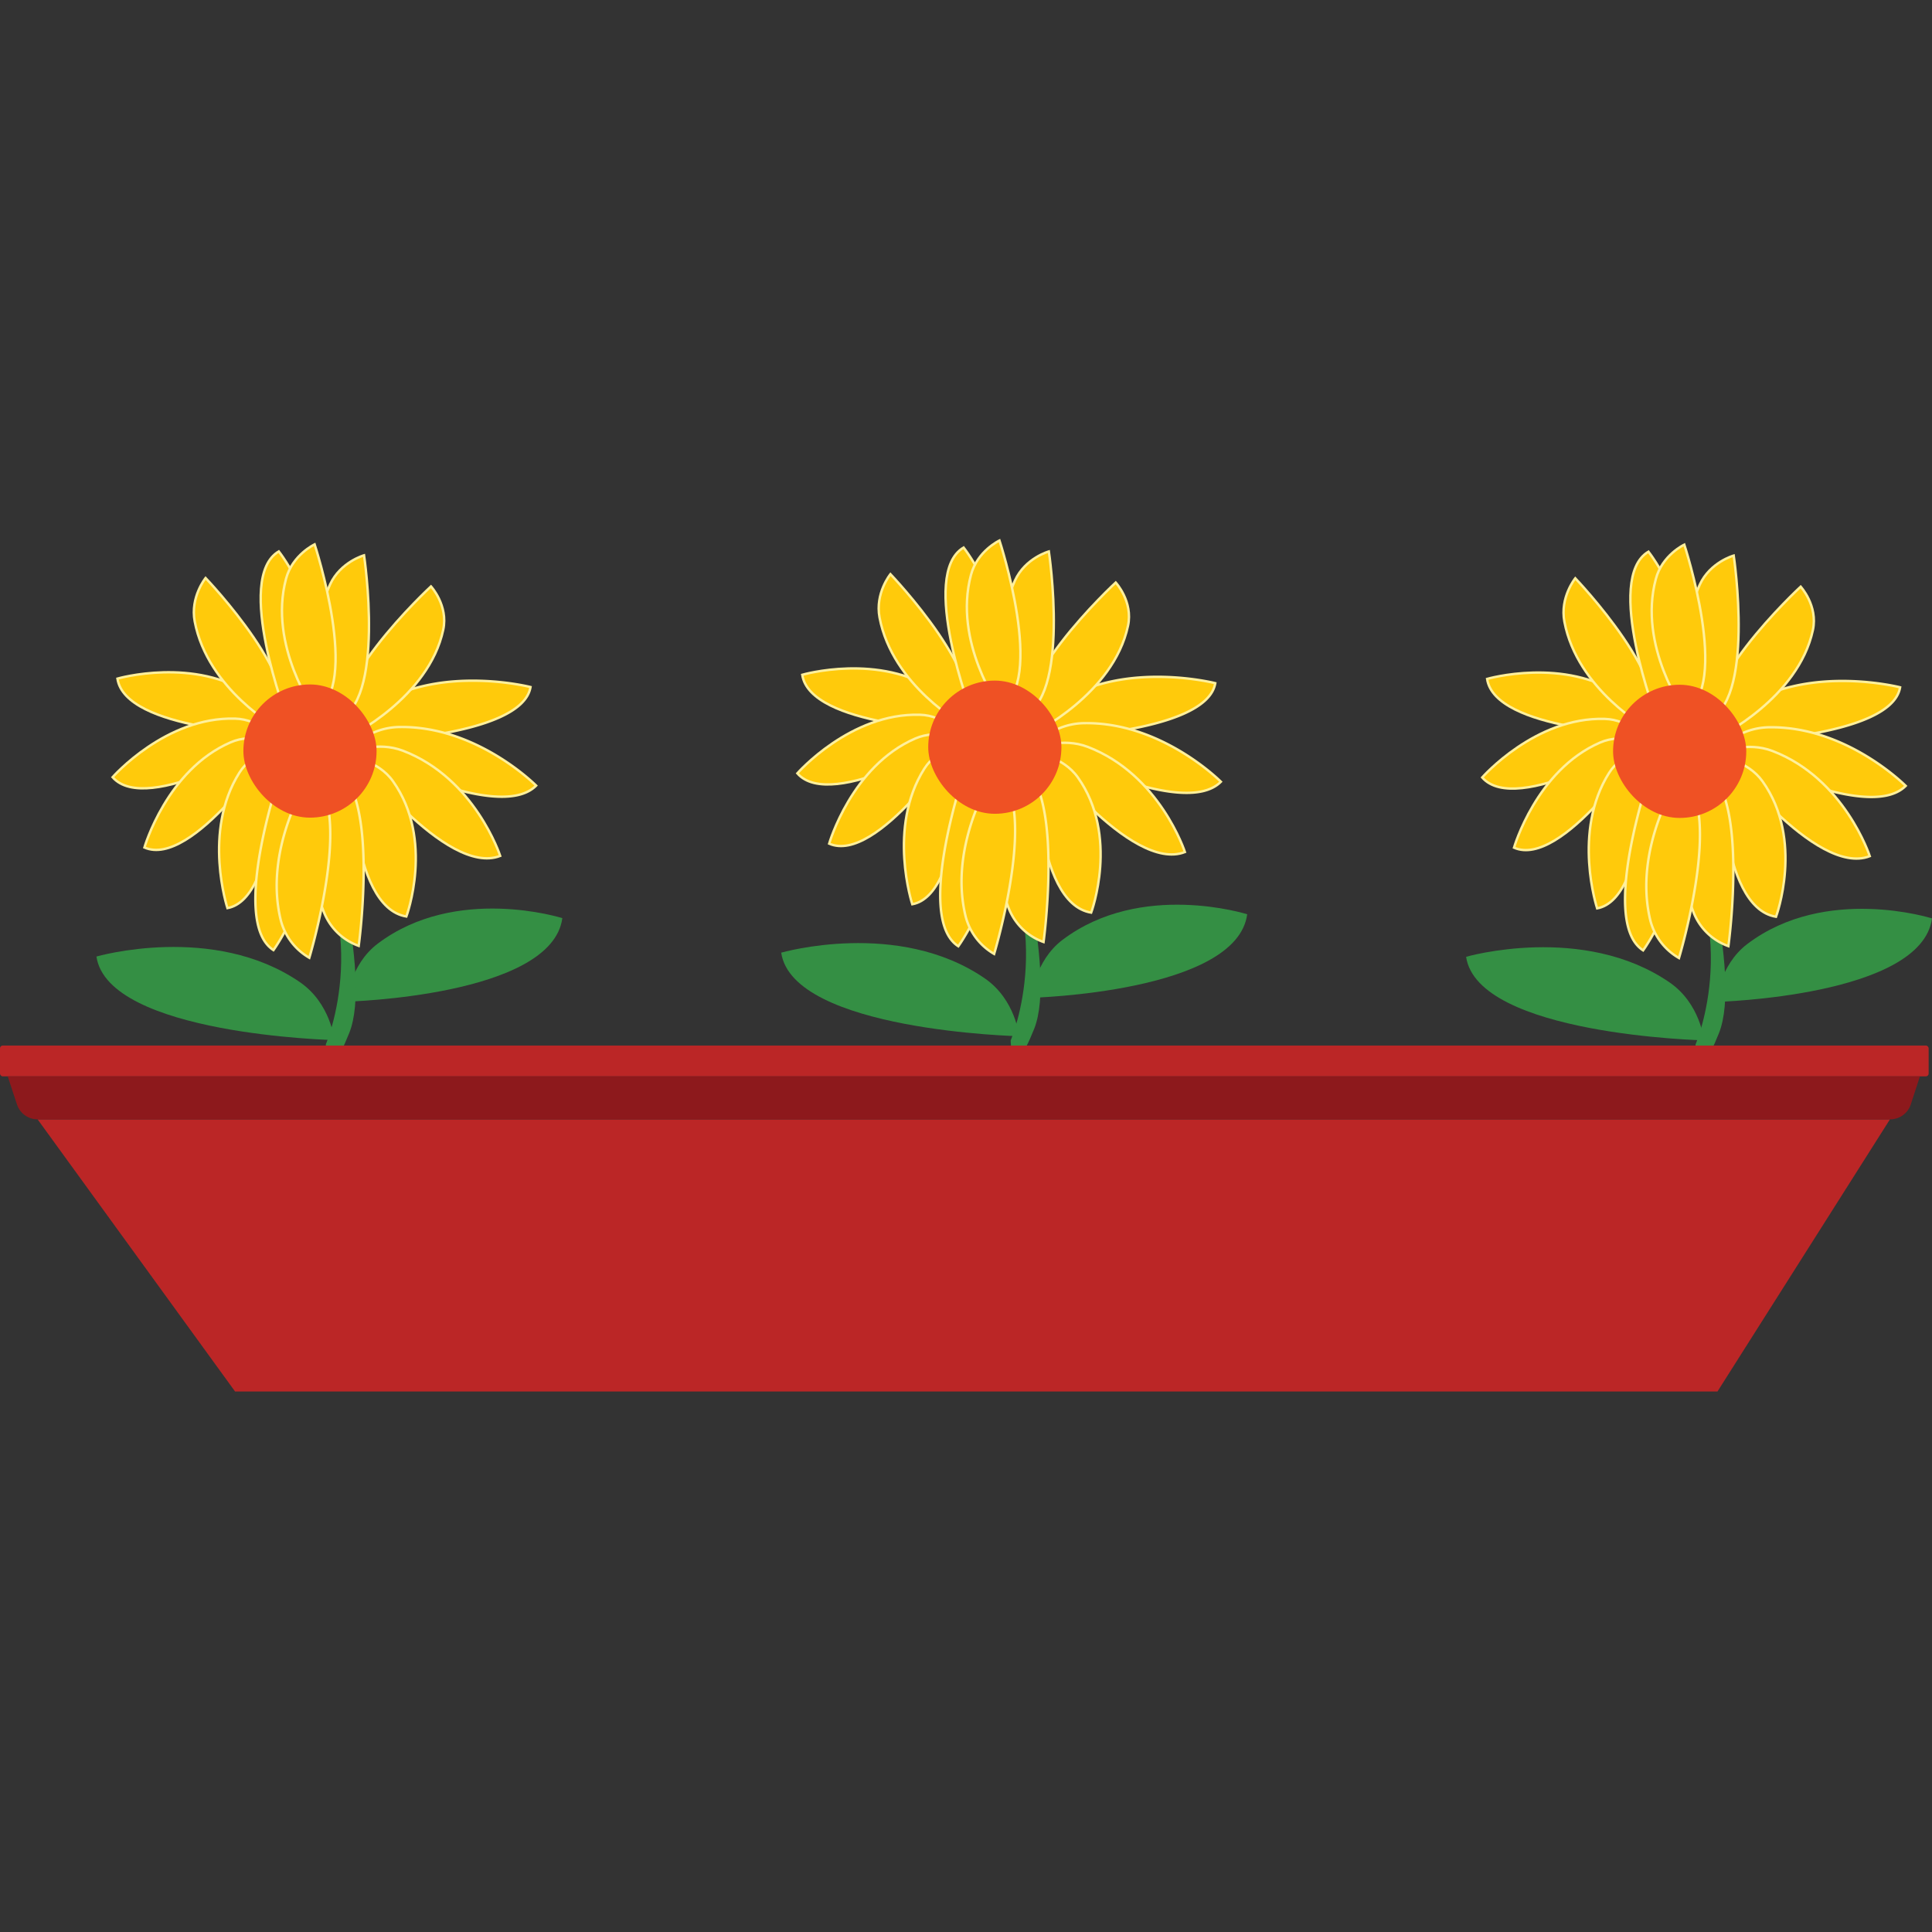 <svg id="Layer_1" data-name="Layer 1" xmlns="http://www.w3.org/2000/svg" viewBox="0 0 800 800"><rect x="0" y="0" width="800" height="800" fill="#333333" stroke="none"/><defs><style>.cls-1{fill:#348f44;}.cls-2{fill:#ffca0b;stroke:#fff09c;stroke-miterlimit:10;}.cls-3{fill:#ef5124;}.cls-4{fill:#bb2626;}.cls-5{fill:#8d191c;}</style></defs><title>Macetero_3</title><path class="cls-1" d="M138.46,430.68s-93.77-2.21-98.53-34.6c0,0,48.42-14,84.24,10.6C136.94,415.44,138.46,430.68,138.46,430.68Z"/><path class="cls-1" d="M143.41,414.77s85.11-2.21,89.44-34.59c0,0-44-14-76.47,10.59C144.78,399.53,143.41,414.77,143.41,414.77Z"/><path class="cls-1" d="M134.93,432.39s21.15-48.95-13.72-95.82h13.15s20,66.71,10.29,91.08S134.93,432.39,134.93,432.39Z"/><path class="cls-2" d="M114,304S51.79,302.49,48.63,281c0,0,32.11-9.27,55.85,7C113,293.85,114,304,114,304Z"/><path class="cls-2" d="M114,305.82s-53.12,32.33-67.38,16c0,0,22-25.14,50.81-24.25C107.65,297.86,114,305.82,114,305.82Z"/><path class="cls-2" d="M114,307.84s-34.34,51.85-54.2,43.09c0,0,9.25-32.11,35.68-43.54C104.87,303.31,114,307.84,114,307.84Z"/><path class="cls-2" d="M114.68,309.89s.84,62.18-20.5,66.14c0,0-10.45-31.74,4.95-56.08C104.62,311.27,114.68,309.89,114.68,309.89Z"/><path class="cls-2" d="M85.13,239.34s43,44.88,30.13,62.33c0,0-29.3-16.07-34.64-44.37C78.72,247.21,85.13,239.34,85.13,239.34Z"/><path class="cls-2" d="M118.93,297.47s-22.18-58.1-3.49-69.15c0,0,20.73,26.21,14.63,54.36C127.9,292.72,118.93,297.47,118.93,297.47Z"/><path class="cls-2" d="M146,307.43s70.11-1.47,73.67-22.94c0,0-36.21-9.27-63,7A23.2,23.2,0,0,0,146,307.43Z"/><path class="cls-2" d="M146,309.3s59.91,32.33,76,16c0,0-24.83-25.14-57.3-24.24A27.85,27.85,0,0,0,146,309.3Z"/><path class="cls-2" d="M146,311.32s38.72,51.85,61.12,43.09c0,0-10.43-32.11-40.24-43.54C156.21,306.79,146,311.32,146,311.32Z"/><path class="cls-2" d="M145.14,313.37s-.95,62.18,23.12,66.13c0,0,11.79-31.74-5.58-56.07C156.48,314.75,145.14,313.37,145.14,313.37Z"/><path class="cls-2" d="M178.46,242.81s-48.53,44.89-34,62.34c0,0,33.05-16.07,39.07-44.37C185.7,250.68,178.46,242.81,178.46,242.81Z"/><path class="cls-2" d="M150.74,229.94s9.2,61.5-11.42,68.29c0,0-14.63-30-2.64-56.23C141,232.66,150.74,229.94,150.74,229.94Z"/><path class="cls-2" d="M130.28,225.41s19.39,59.09.21,69.24c0,0-19.47-27.17-12.05-55C121.09,229.73,130.28,225.41,130.28,225.41Z"/><path class="cls-2" d="M116.73,318.27s-22.18,63.14-3.5,75.15c0,0,20.73-28.48,14.64-59.07A25.51,25.51,0,0,0,116.73,318.27Z"/><path class="cls-2" d="M148.53,391.66s9.2-66.84-11.41-74.22c0,0-14.63,32.66-2.64,61.12A24.21,24.21,0,0,0,148.53,391.66Z"/><path class="cls-2" d="M128.08,396.59s19.39-64.22.2-75.25c0,0-19.46,29.52-12,59.77A25.24,25.24,0,0,0,128.08,396.59Z"/><rect class="cls-3" x="100.78" y="283.42" width="55.15" height="55.15" rx="27.57" ry="27.57"/><path class="cls-1" d="M705.61,430.79s-93.76-2.21-98.53-34.6c0,0,48.43-14,84.24,10.6C704.09,415.55,705.61,430.79,705.61,430.79Z"/><path class="cls-1" d="M710.56,414.88s85.12-2.21,89.44-34.59c0,0-44-14-76.47,10.59C711.94,399.65,710.56,414.88,710.56,414.88Z"/><path class="cls-1" d="M702.08,432.51s21.15-49-13.71-95.83h13.14s20,66.71,10.29,91.08S702.08,432.51,702.08,432.51Z"/><path class="cls-2" d="M681.11,304.06s-62.17-1.46-65.33-22.94c0,0,32.11-9.27,55.85,7C680.1,294,681.11,304.06,681.11,304.06Z"/><path class="cls-2" d="M681.11,305.93s-53.12,32.33-67.37,16c0,0,22-25.14,50.8-24.25C674.81,298,681.11,305.93,681.11,305.93Z"/><path class="cls-2" d="M681.11,308S646.77,359.8,626.92,351c0,0,9.24-32.11,35.67-43.54C672,303.42,681.11,308,681.11,308Z"/><path class="cls-2" d="M681.84,310s.84,62.18-20.5,66.14c0,0-10.46-31.74,4.94-56.08C671.78,311.38,681.84,310,681.84,310Z"/><path class="cls-2" d="M652.29,239.45s43,44.88,30.13,62.33c0,0-29.3-16.07-34.64-44.37C645.87,247.32,652.29,239.45,652.29,239.45Z"/><path class="cls-2" d="M686.08,297.58s-22.17-58.1-3.49-69.15c0,0,20.73,26.21,14.64,54.36C695.05,292.83,686.08,297.58,686.08,297.58Z"/><path class="cls-2" d="M713.11,307.54s70.12-1.47,73.68-22.94c0,0-36.21-9.27-63,7A23.16,23.16,0,0,0,713.11,307.54Z"/><path class="cls-2" d="M713.11,309.41s59.91,32.33,76,16c0,0-24.83-25.14-57.29-24.24A27.89,27.89,0,0,0,713.11,309.41Z"/><path class="cls-2" d="M713.11,311.43s38.72,51.85,61.12,43.09c0,0-10.42-32.11-40.24-43.54C723.36,306.9,713.11,311.43,713.11,311.43Z"/><path class="cls-2" d="M712.29,313.48s-.95,62.18,23.12,66.13c0,0,11.79-31.74-5.58-56.07C723.64,314.86,712.29,313.48,712.29,313.48Z"/><path class="cls-2" d="M745.62,242.92s-48.54,44.89-34,62.34c0,0,33-16.07,39.06-44.37C752.85,250.79,745.62,242.92,745.62,242.92Z"/><path class="cls-2" d="M717.89,230.05s9.2,61.51-11.41,68.29c0,0-14.63-30-2.65-56.23C708.11,232.77,717.89,230.05,717.89,230.05Z"/><path class="cls-2" d="M697.43,225.52s19.39,59.09.21,69.24c0,0-19.47-27.17-12-55C688.25,229.84,697.43,225.52,697.43,225.52Z"/><path class="cls-2" d="M683.88,318.38s-22.18,63.14-3.5,75.15c0,0,20.74-28.48,14.64-59.07A25.51,25.51,0,0,0,683.88,318.38Z"/><path class="cls-2" d="M715.69,391.77s9.2-66.84-11.42-74.22c0,0-14.63,32.66-2.64,61.12A24.21,24.21,0,0,0,715.69,391.77Z"/><path class="cls-2" d="M695.23,396.7s19.39-64.22.21-75.25c0,0-19.47,29.52-12.05,59.77A25.24,25.24,0,0,0,695.23,396.7Z"/><rect class="cls-3" x="667.94" y="283.54" width="55.15" height="55.15" rx="27.57" ry="27.57"/><path class="cls-1" d="M422,429.08s-93.76-2.21-98.52-34.6c0,0,48.42-14,84.23,10.6C420.52,413.84,422,429.08,422,429.08Z"/><path class="cls-1" d="M427,413.17s85.12-2.21,89.44-34.59c0,0-43.95-14-76.47,10.59C428.36,397.93,427,413.17,427,413.17Z"/><path class="cls-1" d="M418.51,430.79s21.14-49-13.72-95.82h13.15s20,66.71,10.28,91.08S418.51,430.79,418.51,430.79Z"/><path class="cls-2" d="M397.53,302.35s-62.17-1.46-65.33-22.94c0,0,32.11-9.27,55.86,7C396.53,292.25,397.53,302.35,397.53,302.35Z"/><path class="cls-2" d="M397.53,304.22s-53.12,32.33-67.37,16c0,0,22-25.14,50.8-24.25C391.23,296.26,397.53,304.22,397.53,304.22Z"/><path class="cls-2" d="M397.53,306.24s-34.33,51.85-54.19,43.09c0,0,9.24-32.11,35.68-43.54C388.44,301.71,397.53,306.24,397.53,306.24Z"/><path class="cls-2" d="M398.26,308.29s.84,62.18-20.5,66.14c0,0-10.46-31.74,4.95-56.08C388.2,309.67,398.26,308.29,398.26,308.29Z"/><path class="cls-2" d="M368.71,237.74s43,44.88,30.13,62.33c0,0-29.3-16.07-34.64-44.37C362.29,245.61,368.71,237.74,368.71,237.74Z"/><path class="cls-2" d="M402.51,295.87s-22.18-58.1-3.5-69.15c0,0,20.73,26.21,14.64,54.36C411.48,291.12,402.51,295.87,402.51,295.87Z"/><path class="cls-2" d="M429.54,305.83s70.11-1.47,73.67-22.94c0,0-36.21-9.27-63,7A23.2,23.2,0,0,0,429.54,305.83Z"/><path class="cls-2" d="M429.54,307.7s59.9,32.33,76,16c0,0-24.84-25.14-57.3-24.24A27.85,27.85,0,0,0,429.54,307.7Z"/><path class="cls-2" d="M429.54,309.72s38.72,51.85,61.11,43.09c0,0-10.42-32.11-40.23-43.54C439.78,305.19,429.54,309.72,429.54,309.72Z"/><path class="cls-2" d="M428.72,311.77s-1,62.18,23.11,66.13c0,0,11.8-31.74-5.57-56.07C440.06,313.15,428.72,311.77,428.72,311.77Z"/><path class="cls-2" d="M462,241.21s-48.54,44.89-34,62.34c0,0,33-16.07,39.07-44.37C469.28,249.08,462,241.21,462,241.21Z"/><path class="cls-2" d="M434.31,228.34s9.2,61.5-11.41,68.29c0,0-14.63-30-2.64-56.23C424.53,231.06,434.31,228.34,434.31,228.34Z"/><path class="cls-2" d="M413.86,223.81s19.39,59.09.2,69.24c0,0-19.46-27.17-12-55C404.67,228.13,413.86,223.81,413.86,223.81Z"/><path class="cls-2" d="M400.3,316.67s-22.17,63.14-3.49,75.15c0,0,20.73-28.48,14.64-59.07A25.54,25.54,0,0,0,400.3,316.67Z"/><path class="cls-2" d="M432.11,390.06s9.2-66.84-11.41-74.22c0,0-14.63,32.66-2.65,61.12A24.24,24.24,0,0,0,432.11,390.06Z"/><path class="cls-2" d="M411.65,395s19.39-64.22.21-75.25c0,0-19.47,29.52-12,59.77A25.25,25.25,0,0,0,411.65,395Z"/><rect class="cls-3" x="384.36" y="281.82" width="55.15" height="55.15" rx="27.57" ry="27.57"/><rect class="cls-4" y="432.94" width="798.61" height="12.75" rx="1.12" ry="1.12"/><polygon class="cls-4" points="711.17 576.19 97.34 576.19 15.57 463.5 782.59 463.5 711.17 576.19"/><path class="cls-5" d="M782.59,463.5h-767A9,9,0,0,1,7,457.24L3.19,445.69H795l-3.76,11.55A9,9,0,0,1,782.59,463.5Z"/></svg>
